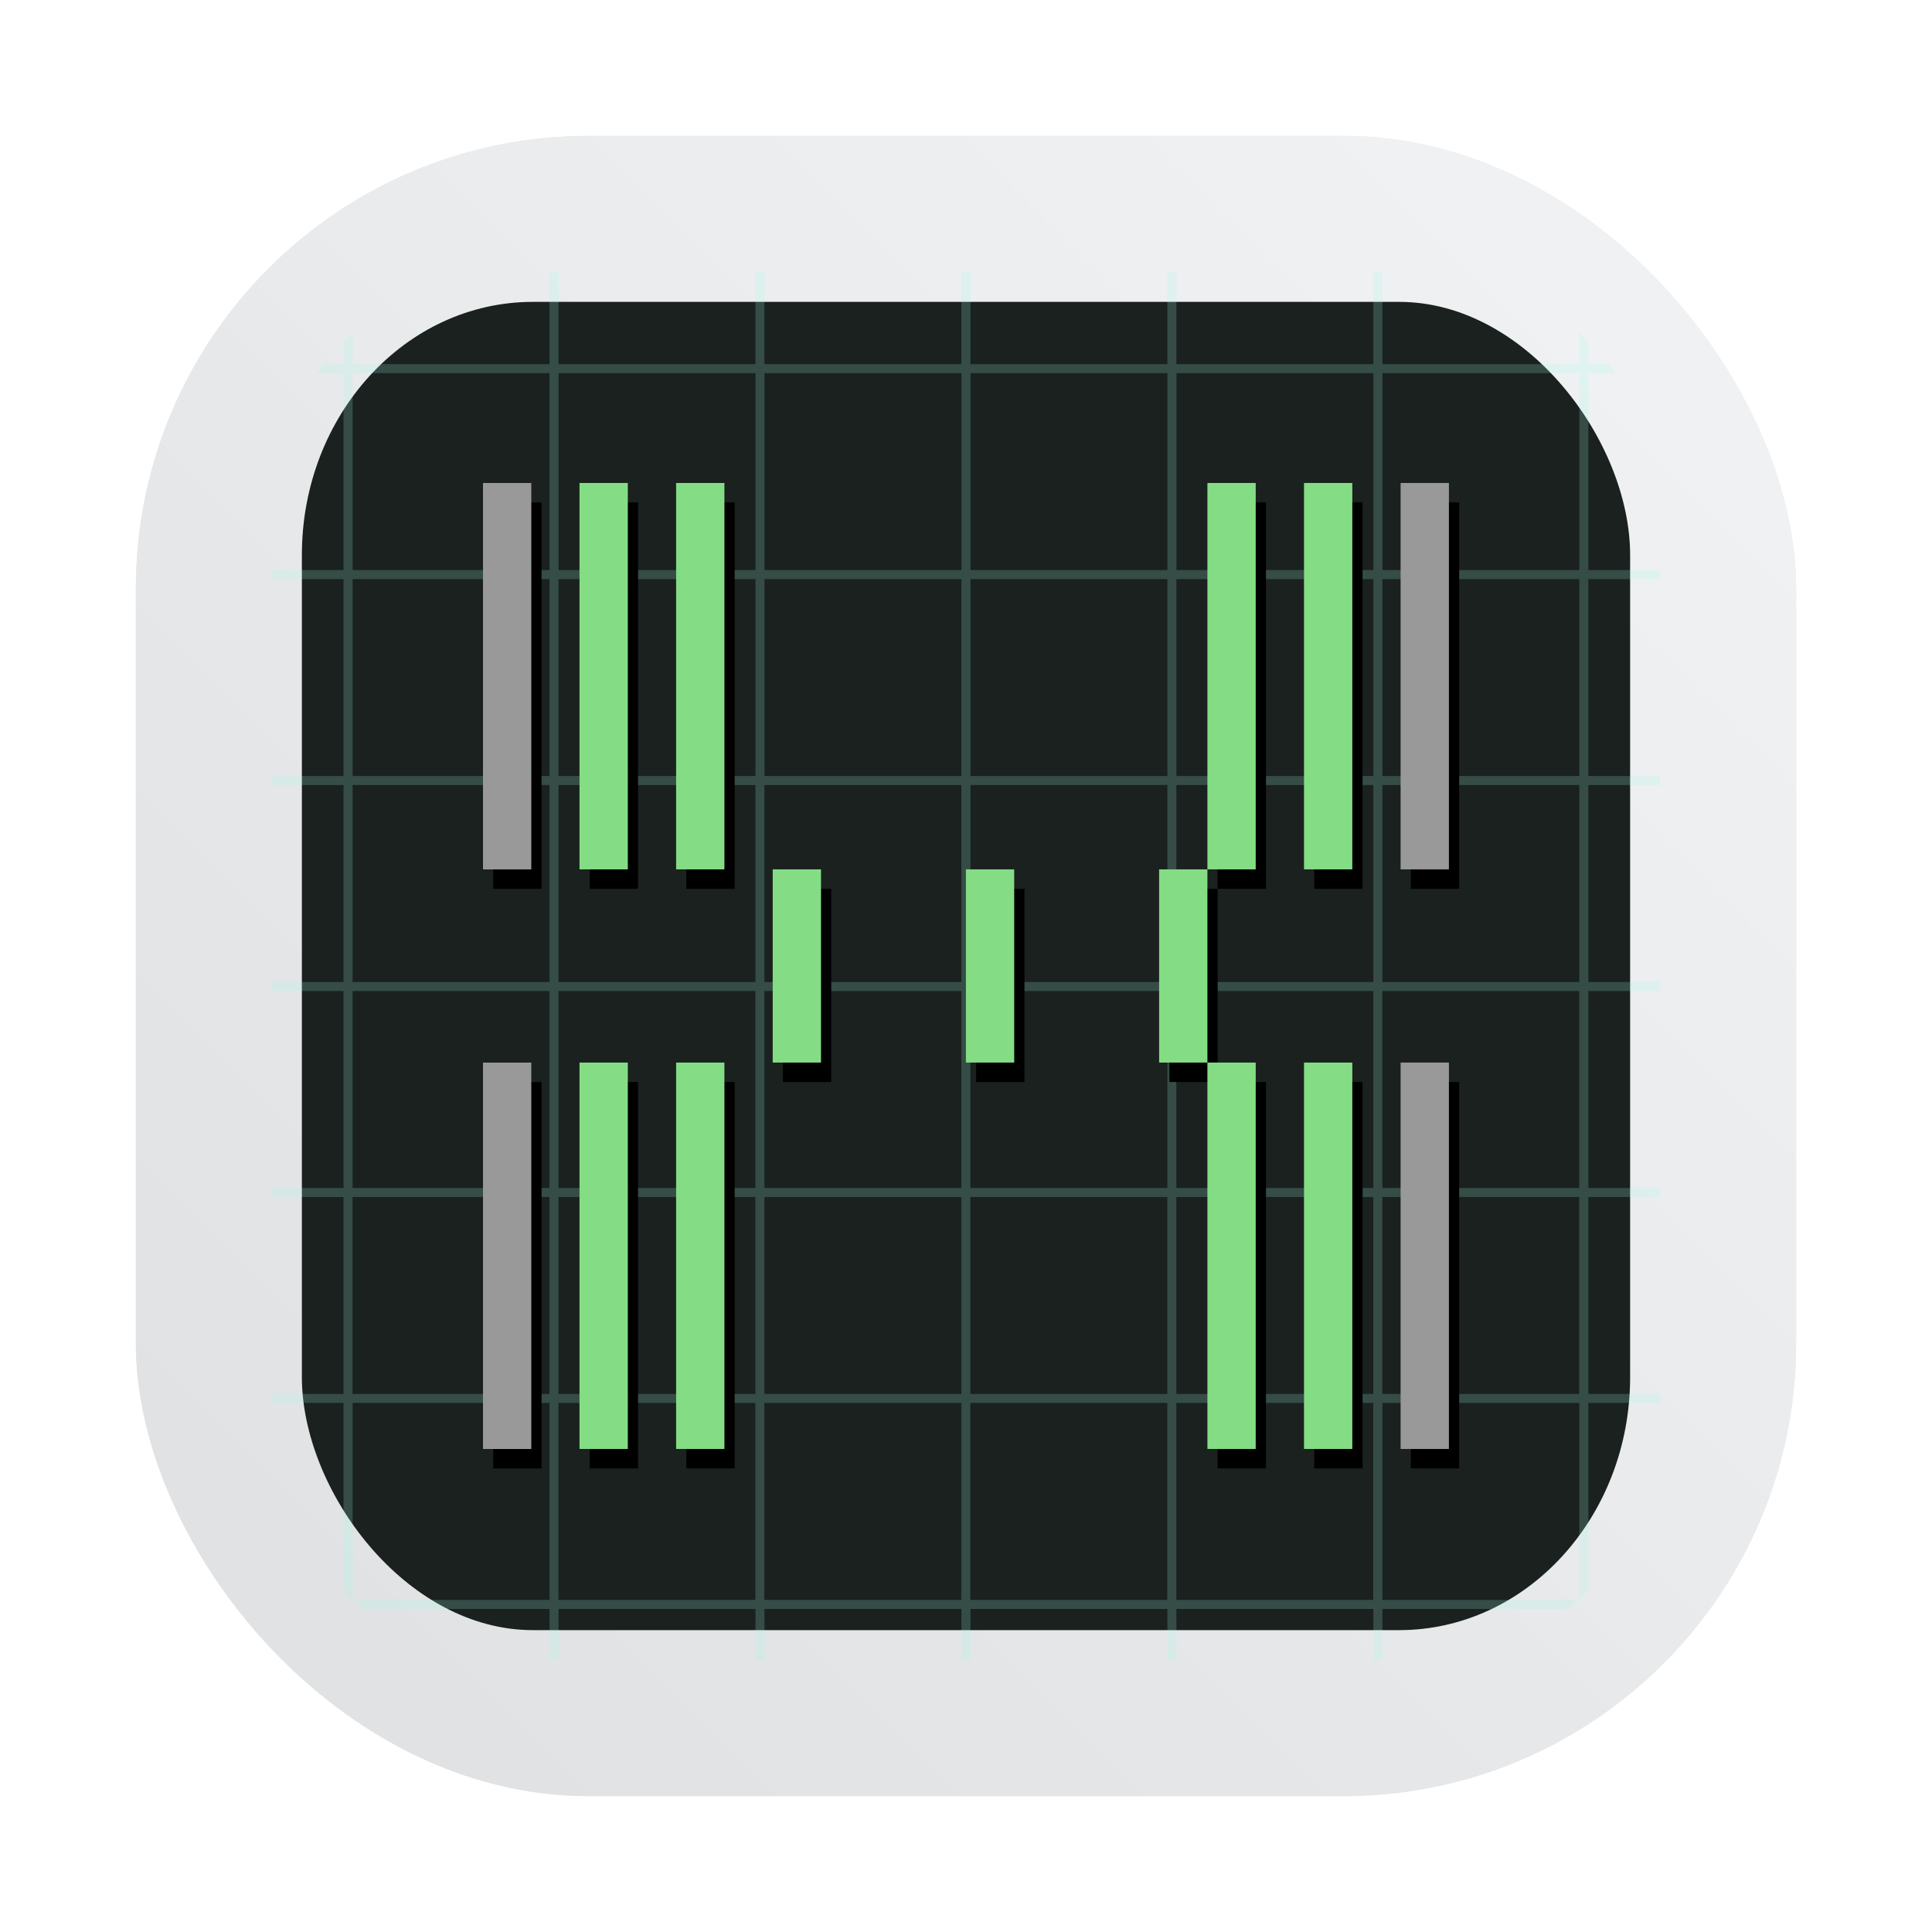 <?xml version="1.0" encoding="UTF-8" standalone="no"?>
<svg
   xmlns:dc="http://purl.org/dc/elements/1.1/"
   xmlns:cc="http://creativecommons.org/ns#"
   xmlns:rdf="http://www.w3.org/1999/02/22-rdf-syntax-ns#"
   xmlns:svg="http://www.w3.org/2000/svg"
   xmlns="http://www.w3.org/2000/svg"
   xmlns:xlink="http://www.w3.org/1999/xlink"
   xmlns:sodipodi="http://sodipodi.sourceforge.net/DTD/sodipodi-0.dtd"
   xmlns:inkscape="http://www.inkscape.org/namespaces/inkscape"
   id="Calculator"
   width="64"
   height="64"
   enable-background="new 0 0 1024 1024"
   image-rendering="optimizeSpeed"
   version="1.1"
   viewBox="0 0 64 64"
   sodipodi:docname="htop.svg"
   inkscape:version="1.0.2 (e86c870879, 2021-01-15)">
  <sodipodi:namedview
     pagecolor="#ffffff"
     bordercolor="#666666"
     borderopacity="1"
     objecttolerance="10"
     gridtolerance="10"
     guidetolerance="10"
     inkscape:pageopacity="0"
     inkscape:pageshadow="2"
     inkscape:window-width="1920"
     inkscape:window-height="942"
     id="namedview112"
     showgrid="false"
     inkscape:zoom="4.2813106"
     inkscape:cx="-52.278786"
     inkscape:cy="44.772361"
     inkscape:window-x="0"
     inkscape:window-y="38"
     inkscape:window-maximized="1"
     inkscape:current-layer="Calculator" />
  <defs
     id="defs7">
    <linearGradient
       id="linearGradient862"
       x1="7.937"
       x2="7.937"
       y1="15.081"
       y2="1.852"
       gradientTransform="matrix(3.78,0,0,3.78,90.776,0)"
       gradientUnits="userSpaceOnUse">
      <stop
         stop-color="#767574"
         offset="0"
         id="stop2" />
      <stop
         stop-color="#d1e7ee"
         offset="1"
         id="stop4" />
    </linearGradient>
    <style
       type="text/css"
       id="style4" />
    <style
       type="text/css"
       id="style6" />
    <filter
       color-interpolation-filters="sRGB"
       height="1.048"
       width="1.048"
       y="-.024"
       x="-.024"
       id="filter2761">
      <feGaussianBlur
         id="feGaussianBlur849"
         stdDeviation="0.146" />
    </filter>
    <linearGradient
       gradientUnits="userSpaceOnUse"
       y2="1.17"
       y1="15.576"
       x2="15.65"
       x1="1.331"
       id="linearGradient1024-6"
       gradientTransform="translate(1.243,-8.383)">
      <stop
         id="stop852"
         offset="0"
         stop-color="#dddfe1" />
      <stop
         id="stop854"
         offset="1"
         stop-opacity=".996"
         stop-color="#f3f4f6" />
    </linearGradient>
    <linearGradient
       id="linearGradient1057">
      <stop
         id="stop4-3"
         offset="0"
         stop-color="#fff" />
      <stop
         id="stop6"
         offset="1"
         stop-opacity="0"
         stop-color="#fff" />
    </linearGradient>
    <linearGradient
       gradientUnits="userSpaceOnUse"
       gradientTransform="matrix(1.562,0,0,1.562,0.406,-5.189)"
       y2="52.847"
       y1="27.545"
       x2="34.999"
       x1="34.999"
       id="linearGradient982">
      <stop
         id="stop9"
         offset="0"
         stop-color="#32b4ff" />
      <stop
         id="stop11"
         offset="1"
         stop-color="#3287ff" />
    </linearGradient>
    <style
       id="style14"
       type="text/css" />
    <style
       id="style16"
       type="text/css" />
    <linearGradient
       gradientUnits="userSpaceOnUse"
       gradientTransform="matrix(1.562,0,0,1.562,-9.225,1.323)"
       y2="43.681"
       y1="18.052"
       x2="21.314"
       x1="21.314"
       id="linearGradient1047">
      <stop
         id="stop18"
         offset="0"
         stop-color="#14dc78" />
      <stop
         id="stop20"
         offset="1"
         stop-color="#14a03c" />
    </linearGradient>
    <linearGradient
       gradientUnits="userSpaceOnUse"
       gradientTransform="matrix(1.562,0,0,1.562,-8.107,-10.908)"
       y2="37.368"
       y1="12.316"
       x2="41.729"
       x1="41.729"
       id="linearGradient1049">
      <stop
         id="stop23"
         offset="0"
         stop-color="#ff3c64" />
      <stop
         id="stop25"
         offset="1"
         stop-color="#ff4628" />
    </linearGradient>
    <linearGradient
       xlink:href="#linearGradient1057"
       gradientUnits="userSpaceOnUse"
       gradientTransform="matrix(1,0,0,1.227,0.206,-10.975)"
       y2="39.768"
       y1="32.234"
       x2="34.427"
       x1="34.427"
       id="linearGradient1059" />
    <linearGradient
       xlink:href="#linearGradient1057"
       gradientUnits="userSpaceOnUse"
       gradientTransform="matrix(1,0,0,1.227,-12.55,-19.793)"
       y2="39.768"
       y1="32.234"
       x2="34.427"
       x1="34.427"
       id="linearGradient1063" />
    <linearGradient
       xlink:href="#linearGradient1057"
       gradientUnits="userSpaceOnUse"
       gradientTransform="matrix(1,0,0,1.227,5.755,-25.761)"
       y2="39.768"
       y1="32.234"
       x2="34.427"
       x1="34.427"
       id="linearGradient1067" />
    <filter
       color-interpolation-filters="sRGB"
       height="1.048"
       width="1.048"
       y="-.024"
       x="-.024"
       id="filter2761-6">
      <feGaussianBlur
         id="feGaussianBlur31"
         stdDeviation="0.146" />
    </filter>
    <linearGradient
       gradientUnits="userSpaceOnUse"
       gradientTransform="matrix(3.78,0,0,3.78,72.406,0.531)"
       y2="1.17"
       y1="15.576"
       x2="15.65"
       x1="1.331"
       id="linearGradient1024">
      <stop
         id="stop34"
         offset="0"
         stop-color="#dddfe1" />
      <stop
         id="stop36"
         offset="1"
         stop-opacity=".996"
         stop-color="#f3f4f6" />
    </linearGradient>
    <filter
       color-interpolation-filters="sRGB"
       height="1.048"
       width="1.048"
       y="-.024"
       x="-.024"
       id="filter2761-3">
      <feGaussianBlur
         id="feGaussianBlur2"
         stdDeviation="0.146" />
    </filter>
    <linearGradient
       gradientUnits="userSpaceOnUse"
       gradientTransform="translate(0 -.074)"
       y2="1.17"
       y1="15.576"
       x2="15.65"
       x1="1.331"
       id="linearGradient1024-6-7">
      <stop
         id="stop5"
         offset="0"
         stop-color="#dddfe1" />
      <stop
         id="stop7"
         offset="1"
         stop-opacity=".996"
         stop-color="#f3f4f6" />
    </linearGradient>
    <filter
       inkscape:collect="always"
       style="color-interpolation-filters:sRGB"
       id="filter1057"
       x="-0.027"
       width="1.054"
       y="-0.027"
       height="1.054">
      <feGaussianBlur
         inkscape:collect="always"
         stdDeviation="0.619"
         id="feGaussianBlur1059" />
    </filter>
    <linearGradient
       inkscape:collect="always"
       xlink:href="#linearGradient1051"
       id="linearGradient1053"
       x1="-127"
       y1="60"
       x2="-72"
       y2="5"
       gradientUnits="userSpaceOnUse"
       gradientTransform="translate(131.5,-0.51)" />
    <linearGradient
       inkscape:collect="always"
       id="linearGradient1051">
      <stop
         style="stop-color:#dee0e2;stop-opacity:1"
         offset="0"
         id="stop1047" />
      <stop
         style="stop-color:#f1f3f5;stop-opacity:0.996"
         offset="1"
         id="stop1049" />
    </linearGradient>
  </defs>
  <rect
     style="opacity:0.3;fill:#141414;fill-opacity:1;stroke-width:2.744;stroke-linecap:round;filter:url(#filter1057)"
     id="rect1055"
     width="55"
     height="55"
     x="4.5"
     y="4.5"
     ry="15" />
  <rect
     ry="15"
     y="4.5"
     x="4.5"
     height="55"
     width="55"
     id="rect1045"
     style="fill:url(#linearGradient1053);fill-opacity:1;stroke-width:2.744;stroke-linecap:round" />
  <rect
     x="10"
     y="10"
     width="44"
     height="44"
     rx="7.652"
     ry="8.385"
     fill="#1a211f"
     stroke-width="0.956"
     id="rect15" />
  <path
     d="m18.203 9v3.062h-6.521v-1.037c-0.101 0.09-0.204 0.178-0.301 0.273v0.764h-0.676c-0.077 0.098-0.15 0.197-0.223 0.299h0.898v6.523h-2.381v0.301h2.381v6.521h-2.381v0.301h2.381v6.523h-2.381v0.299h2.381v6.523h-2.381v0.301h2.381v6.523h-2.381v0.299h2.381v6.225c0.096 0.095 0.2 0.183 0.301 0.273v-6.498h6.521v6.523h-6.492c0.117 0.103 0.236 0.204 0.359 0.301h6.133v1.699h0.301v-1.699h6.523v1.699h0.299v-1.699h6.523v1.699h0.301v-1.699h6.523v1.699h0.299v-1.699h6.523v1.699h0.301v-1.699h6.133c0.123-0.096 0.242-0.197 0.359-0.301h-6.492v-6.523h6.521v6.498c0.101-0.09 0.204-0.178 0.301-0.273v-6.225h2.381v-0.299h-2.381v-6.523h2.381v-0.301h-2.381v-6.523h2.381v-0.299h-2.381v-6.523h2.381v-0.301h-2.381v-6.521h2.381v-0.301h-2.381v-6.523h0.898c-0.072-0.101-0.146-0.201-0.223-0.299h-0.676v-0.764c-0.096-0.095-0.2-0.183-0.301-0.273v1.037h-6.521v-3.062h-0.301v3.062h-6.523v-3.062h-0.299v3.062h-6.523v-3.062h-0.301v3.062h-6.523v-3.062h-0.299v3.062h-6.523v-3.062h-0.301zm-6.521 3.361h6.521v6.523h-6.521zm6.822 0h6.523v6.523h-6.523zm6.822 0h6.523v6.523h-6.523zm6.824 0h6.523v6.523h-6.523zm6.822 0h6.523v6.523h-6.523zm6.824 0h6.521v6.523h-6.521zm-34.115 6.824h6.521v6.521h-6.521zm6.822 0h6.523v6.521h-6.523zm6.822 0h6.523v6.521h-6.523zm6.824 0h6.523v6.521h-6.523zm6.822 0h6.523v6.521h-6.523zm6.824 0h6.521v6.521h-6.521zm-34.115 6.822h6.521v6.523h-6.521zm6.822 0h6.523v6.523h-6.523zm6.822 0h6.523v6.523h-6.523zm6.824 0h6.523v6.523h-6.523zm6.822 0h6.523v6.523h-6.523zm6.824 0h6.521v6.523h-6.521zm-34.115 6.822h6.521v6.523h-6.521zm6.822 0h6.523v6.523h-6.523zm6.822 0h6.523v6.523h-6.523zm6.824 0h6.523v6.523h-6.523zm6.822 0h6.523v6.523h-6.523zm6.824 0h6.521v6.523h-6.521zm-34.115 6.824h6.521v6.523h-6.521zm6.822 0h6.523v6.523h-6.523zm6.822 0h6.523v6.523h-6.523zm6.824 0h6.523v6.523h-6.523zm6.822 0h6.523v6.523h-6.523zm6.824 0h6.521v6.523h-6.521zm-27.293 6.822h6.523v6.523h-6.523zm6.822 0h6.523v6.523h-6.523zm6.824 0h6.523v6.523h-6.523zm6.822 0h6.523v6.523h-6.523z"
     fill="#a1fbe6"
     opacity=".2"
     id="path17" />
  <g
     transform="translate(.034 1.763)"
     id="g61">
    <rect
       x="16.305"
       y="14.881"
       width="1.6"
       height="12.8"
       stroke-width=".1"
       id="rect19" />
    <g
       transform="matrix(1.6,0,0,1.6,-621.41,-810.4)"
       stroke-width=".062"
       id="g25">
      <rect
         x="400.57"
         y="515.8"
         width="1"
         height="8"
         id="rect21" />
      <rect
         x="402.57"
         y="515.8"
         width="1"
         height="8"
         id="rect23" />
    </g>
    <g
       transform="matrix(-1.6,0,0,1.6,-621.41,-810.4)"
       stroke-width=".062"
       id="g33">
      <rect
         x="-418.57"
         y="515.8"
         width="1"
         height="8"
         id="rect27" />
      <rect
         x="-416.57"
         y="515.8"
         width="1"
         height="8"
         id="rect29" />
      <rect
         x="-414.57"
         y="515.8"
         width="1"
         height="8"
         id="rect31" />
    </g>
    <rect
       x="16.305"
       y="34.081"
       width="1.6"
       height="12.8"
       stroke-width=".1"
       id="rect35" />
    <g
       stroke-width=".062"
       id="g59">
      <g
         transform="matrix(1.6,0,0,1.6,-621.41,-810.4)"
         id="g41">
        <rect
           x="400.57"
           y="527.8"
           width="1"
           height="8"
           id="rect37" />
        <rect
           x="402.57"
           y="527.8"
           width="1"
           height="8"
           id="rect39" />
      </g>
      <g
         transform="matrix(-1.6,0,0,1.6,-621.41,-810.4)"
         id="g49">
        <rect
           x="-418.57"
           y="527.8"
           width="1"
           height="8"
           id="rect43" />
        <rect
           x="-416.57"
           y="527.8"
           width="1"
           height="8"
           id="rect45" />
        <rect
           x="-414.57"
           y="527.8"
           width="1"
           height="8"
           id="rect47" />
      </g>
      <g
         transform="matrix(1.6,0,0,1.6,-621.41,-810.4)"
         id="g57">
        <rect
           x="404.57"
           y="523.8"
           width="1"
           height="4"
           id="rect51" />
        <rect
           x="408.57"
           y="523.8"
           width="1"
           height="4"
           id="rect53" />
        <rect
           x="412.57"
           y="523.8"
           width="1"
           height="4"
           id="rect55" />
      </g>
    </g>
  </g>
  <g
     transform="translate(-.305 1.119)"
     id="g109">
    <rect
       x="16.305"
       y="14.881"
       width="1.6"
       height="12.8"
       fill="#999"
       stroke-width=".1"
       id="rect63" />
    <g
       transform="matrix(1.6 0 0 1.6 -621.41 -810.4)"
       fill="#84dd84"
       stroke-width=".062"
       id="g69">
      <rect
         x="400.57"
         y="515.8"
         width="1"
         height="8"
         id="rect65" />
      <rect
         x="402.57"
         y="515.8"
         width="1"
         height="8"
         id="rect67" />
    </g>
    <g
       transform="matrix(-1.6 0 0 1.6 -621.41 -810.4)"
       stroke-width=".062"
       id="g79">
      <rect
         x="-418.57"
         y="515.8"
         width="1"
         height="8"
         fill="#999"
         id="rect71" />
      <g
         fill="#84dd84"
         id="g77">
        <rect
           x="-416.57"
           y="515.8"
           width="1"
           height="8"
           id="rect73" />
        <rect
           x="-414.57"
           y="515.8"
           width="1"
           height="8"
           id="rect75" />
      </g>
    </g>
    <rect
       x="16.305"
       y="34.081"
       width="1.6"
       height="12.8"
       fill="#999"
       stroke-width=".1"
       id="rect81" />
    <g
       stroke-width=".062"
       id="g107">
      <g
         transform="matrix(1.6 0 0 1.6 -621.41 -810.4)"
         fill="#84dd84"
         id="g87">
        <rect
           x="400.57"
           y="527.8"
           width="1"
           height="8"
           id="rect83" />
        <rect
           x="402.57"
           y="527.8"
           width="1"
           height="8"
           id="rect85" />
      </g>
      <g
         transform="matrix(-1.6 0 0 1.6 -621.41 -810.4)"
         id="g97">
        <rect
           x="-418.57"
           y="527.8"
           width="1"
           height="8"
           fill="#999"
           id="rect89" />
        <g
           fill="#84dd84"
           id="g95">
          <rect
             x="-416.57"
             y="527.8"
             width="1"
             height="8"
             id="rect91" />
          <rect
             x="-414.57"
             y="527.8"
             width="1"
             height="8"
             id="rect93" />
        </g>
      </g>
      <g
         transform="matrix(1.6 0 0 1.6 -621.41 -810.4)"
         fill="#84dd84"
         id="g105">
        <rect
           x="404.57"
           y="523.8"
           width="1"
           height="4"
           id="rect99" />
        <rect
           x="408.57"
           y="523.8"
           width="1"
           height="4"
           id="rect101" />
        <rect
           x="412.57"
           y="523.8"
           width="1"
           height="4"
           id="rect103" />
      </g>
    </g>
  </g>
  <circle
     cx="-1322.794"
     cy="-1241.599"
     r="0"
     fill="#5e4aa6"
     stroke-width="1"
     id="circle10" />
  <circle
     cx="-223.24"
     cy="23.855"
     r="0"
     fill="#5e4aa6"
     fill-rule="evenodd"
     stroke-width="1"
     id="circle16" />
  <circle
     id="circle41"
     fill="#5e4aa6"
     r="0"
     cy="-1293.633"
     cx="-1409.892"
     style="stroke-width:1" />
  <circle
     id="circle43"
     fill-rule="evenodd"
     fill="#5e4aa6"
     r="0"
     cy="-28.178"
     cx="-310.342"
     style="stroke-width:1" />
</svg>
